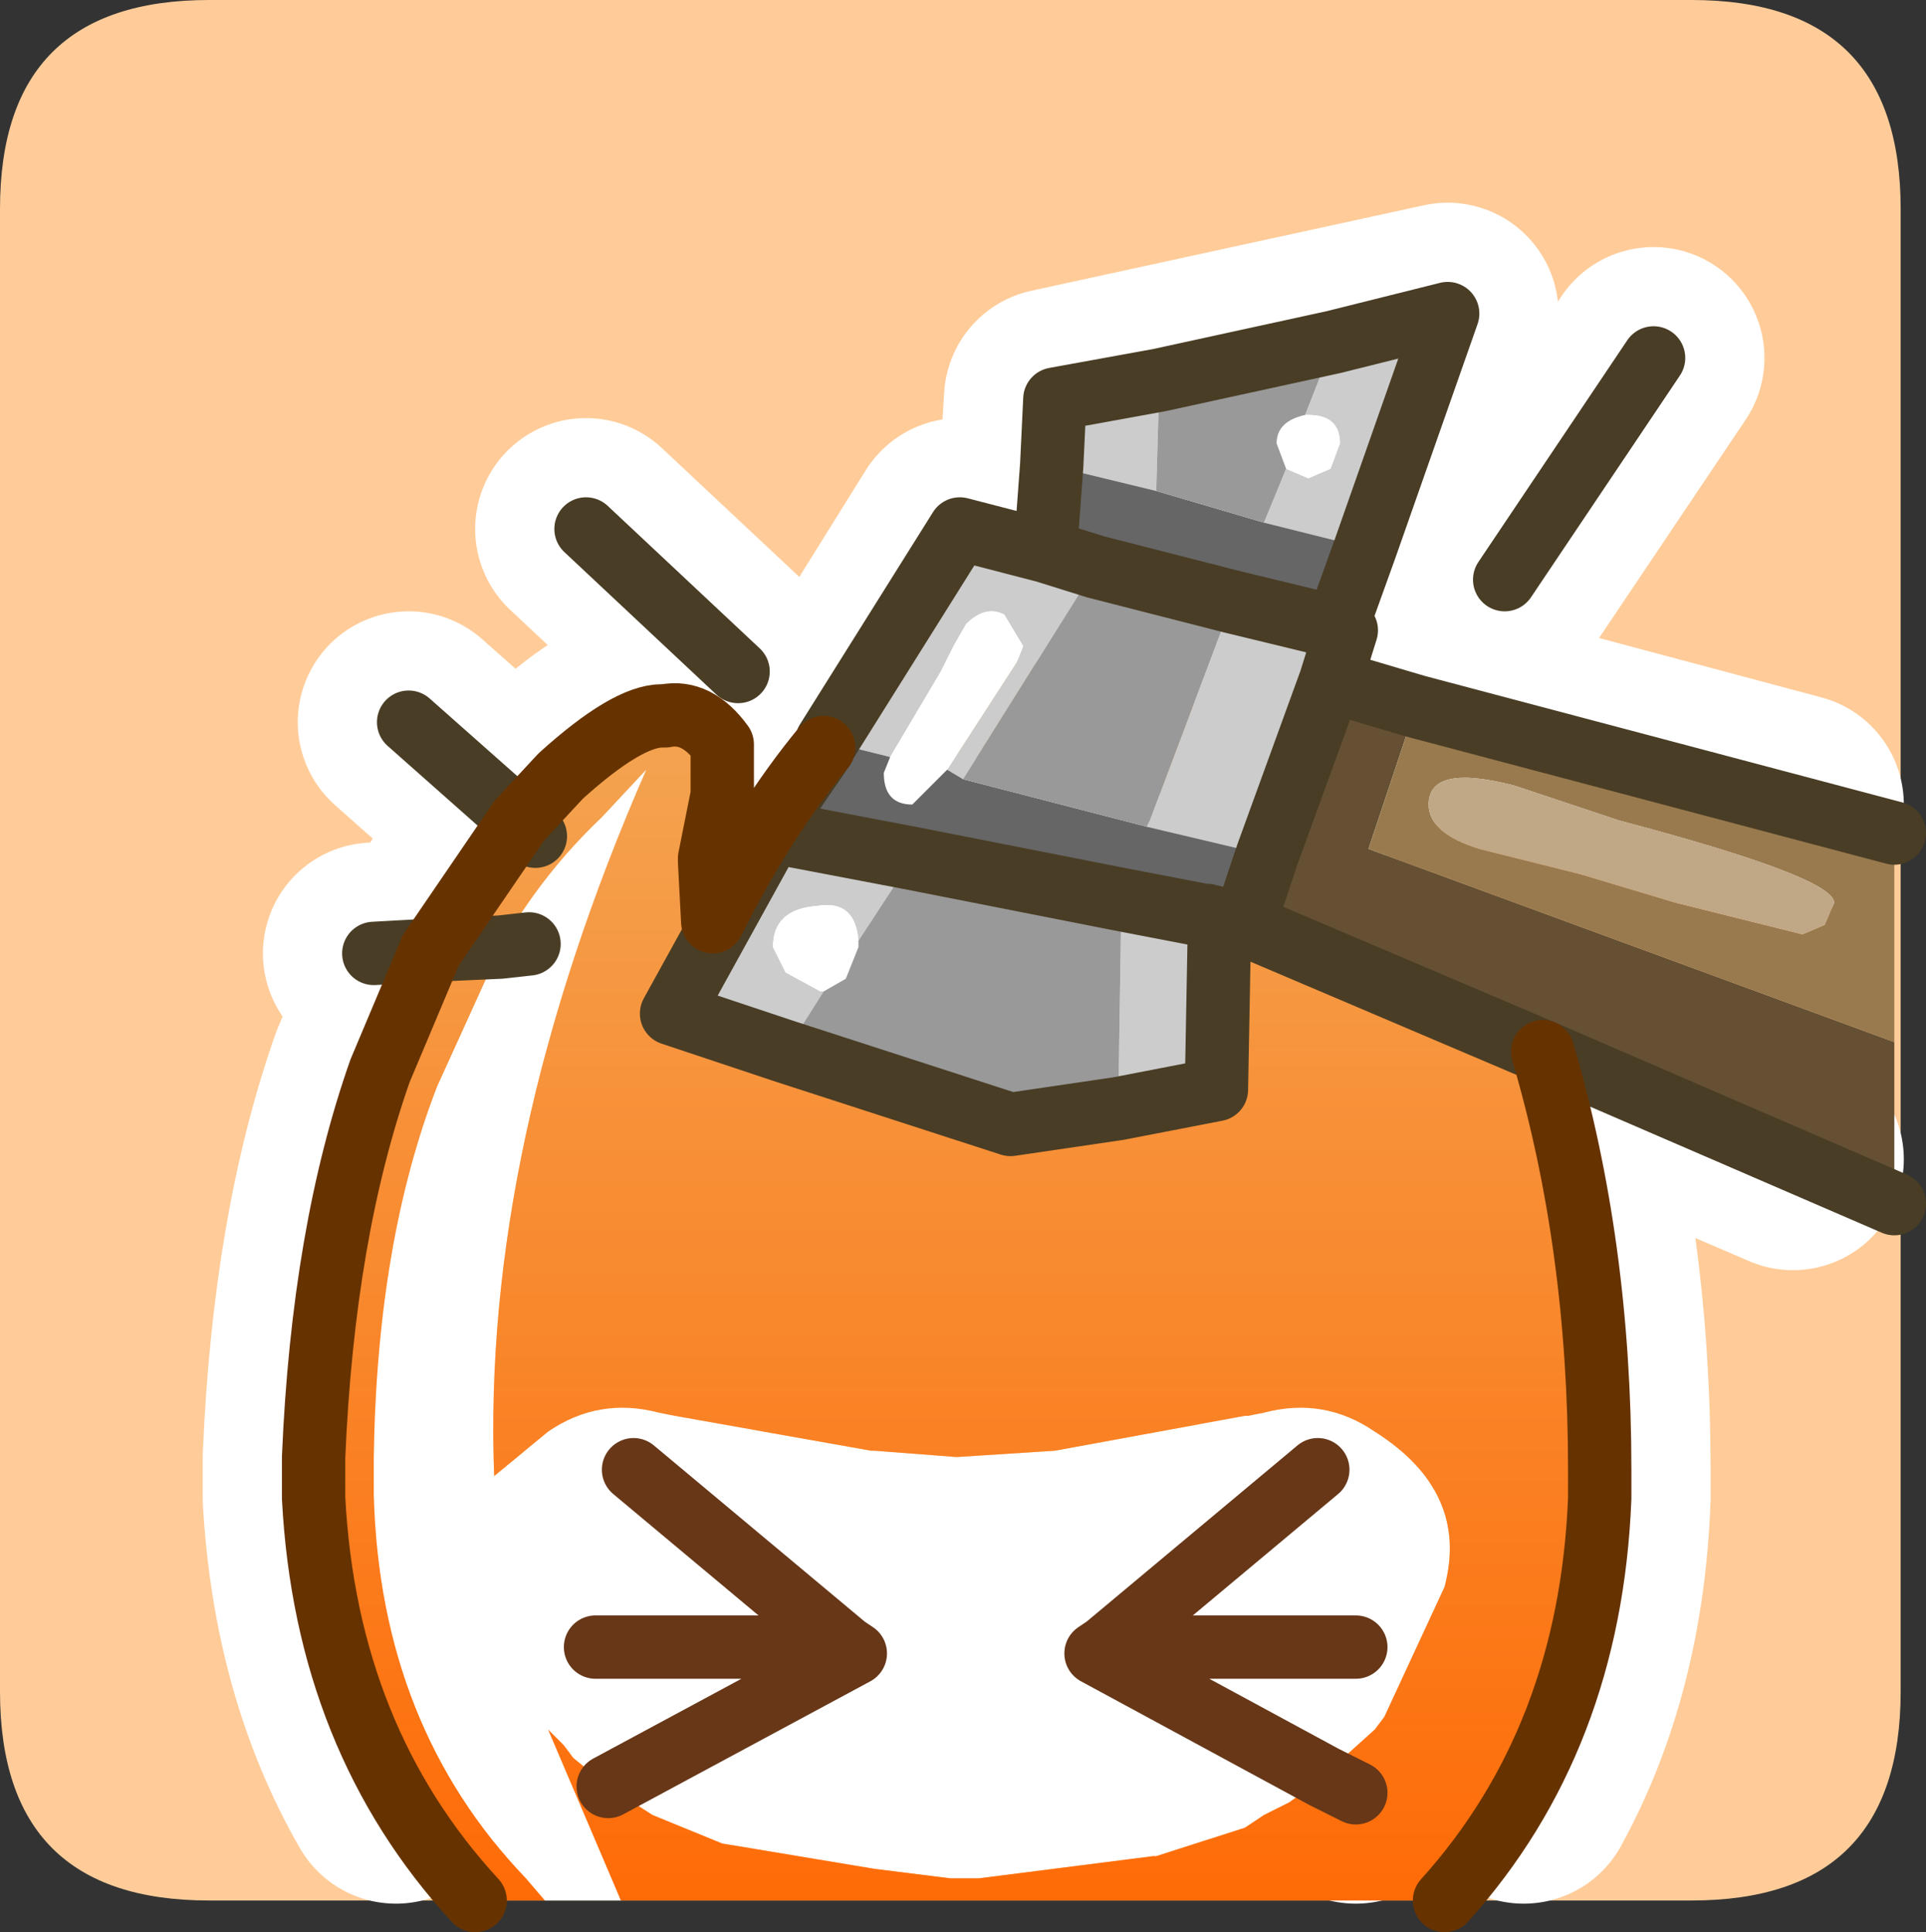 <?xml version="1.0" encoding="UTF-8" standalone="no"?>
<svg xmlns:ffdec="https://www.free-decompiler.com/flash" xmlns:xlink="http://www.w3.org/1999/xlink" ffdec:objectType="frame" height="30.5px" width="30.4px" xmlns="http://www.w3.org/2000/svg">
  <rect width="100%" height="100%" fill="#333333" stroke="none"/>
  <g transform="matrix(1.0, 0.0, 0.0, 1.0, 0.0, 0.0)">
    <use ffdec:characterId="1" height="30.0" transform="matrix(1.0, 0.0, 0.0, 1.0, 0.0, 0.0)" width="30.0" xlink:href="#shape0"/>
    <use ffdec:characterId="3" height="30.5" transform="matrix(1.0, 0.0, 0.0, 1.0, 0.0, 0.0)" width="30.4" xlink:href="#sprite0"/>
  </g>
  <defs>
    <g id="shape0" transform="matrix(1.0, 0.0, 0.0, 1.0, 0.0, 0.0)">
      <path d="M0.0 0.0 L30.0 0.0 30.0 30.0 0.0 30.0 0.0 0.0" fill="#33cc66" fill-opacity="0.0" fill-rule="evenodd" stroke="none"/>
    </g>
    <g id="sprite0" transform="matrix(1.0, 0.0, 0.0, 1.0, 0.0, 0.0)">
      <use ffdec:characterId="2" height="30.5" transform="matrix(1.0, 0.0, 0.0, 1.0, 0.0, 0.0)" width="30.4" xlink:href="#shape1"/>
    </g>
    <g id="shape1" transform="matrix(1.0, 0.0, 0.0, 1.0, 0.0, 0.0)">
      <path d="M3.3 0.0 L26.7 0.0 Q30.0 0.0 30.0 3.3 L30.0 26.7 Q30.0 30.0 26.7 30.0 L3.3 30.0 Q0.0 30.0 0.0 26.7 L0.0 3.3 Q0.0 0.0 3.3 0.0" fill="#ffcc99" fill-rule="evenodd" stroke="none"/>
      <path d="M23.75 9.15 L26.1 5.65 M6.45 11.4 L8.2 12.95 8.85 12.25 Q9.9 11.3 10.45 11.3 L10.5 11.3 Q11.0 11.2 11.4 11.75 L11.4 12.55 11.2 13.55 11.2 13.6 11.25 14.55 Q12.05 12.95 13.0 11.8 L15.15 8.35 16.5 8.7 16.65 6.3 22.85 4.95 21.1 9.9 21.25 9.95 21.0 10.75 28.3 12.7 M24.05 28.3 Q25.15 26.3 25.25 23.65 L25.25 23.6 25.25 23.2 Q25.25 19.65 24.35 16.6 L19.65 14.6 19.35 14.5 19.25 14.5 19.2 17.2 15.95 17.75 10.6 16.0 12.2 13.1 12.15 13.1 12.35 12.75 13.0 11.8 M24.35 16.6 L28.3 18.3 M8.45 13.2 L8.2 12.95 6.8 15.0 8.35 14.9 M6.25 28.3 Q5.1 26.3 4.95 23.65 L4.95 23.6 4.95 23.0 Q5.1 19.45 6.0 16.9 L6.8 15.0 5.9 15.05 M19.25 14.5 L19.05 14.45 19.0 14.45 12.3 13.15 12.2 13.1 12.35 12.75 M21.0 10.75 L19.65 14.55 19.35 14.5 M9.25 8.35 L11.65 10.6 M10.0 23.2 L13.35 26.0 13.5 26.1 9.6 28.2 M9.4 26.0 L13.35 26.0 M21.4 26.0 L17.45 26.0 17.3 26.1 21.4 28.3 M21.1 9.9 L16.5 8.7 M20.8 23.2 L17.45 26.0" fill="none" stroke="#ffffff" stroke-linecap="round" stroke-linejoin="round" stroke-width="3.5"/>
      <path d="M21.05 5.4 L22.85 4.95 21.55 8.65 19.95 8.25 20.3 7.4 20.65 7.55 21.0 7.4 21.15 7.0 Q21.15 6.55 20.65 6.55 L20.6 6.55 21.05 5.4 M21.1 9.9 L21.25 9.95 21.0 10.75 20.0 13.5 18.1 13.05 18.15 12.95 19.45 9.5 21.1 9.9 M18.3 6.0 L18.25 7.75 16.6 7.35 16.65 6.3 18.3 6.0 M14.05 11.95 L13.05 11.7 15.15 8.35 16.5 8.7 17.3 8.95 15.2 12.3 14.95 12.15 16.05 10.45 16.15 10.2 15.85 9.7 Q15.55 9.55 15.25 9.85 L15.05 10.2 14.85 10.6 14.05 11.95 M12.3 13.15 L14.4 13.55 13.55 14.85 Q13.5 14.2 12.9 14.3 12.2 14.35 12.2 14.95 L12.4 15.35 12.95 15.65 13.0 15.65 12.4 16.6 10.6 16.0 12.2 13.1 12.3 13.15 M17.7 14.2 L19.0 14.45 19.05 14.45 19.25 14.5 19.2 17.2 17.65 17.5 17.7 14.2" fill="#cccccc" fill-rule="evenodd" stroke="none"/>
      <path d="M9.8 30.0 L8.6 30.0 8.3 29.65 Q6.0 27.25 5.9 23.6 L5.9 23.0 Q5.95 19.6 6.9 17.15 L7.9 14.95 Q8.55 13.8 9.5 12.9 L10.2 12.15 Q7.6 18.1 7.8 23.3 L8.65 22.6 Q9.45 22.05 10.4 22.3 L10.65 22.35 13.75 22.9 13.8 22.9 15.1 23.0 16.65 22.9 19.65 22.35 19.7 22.35 19.95 22.3 Q20.9 22.05 21.7 22.6 23.2 23.55 22.8 25.05 L21.85 27.1 21.7 27.3 21.2 27.75 20.9 28.05 20.35 28.45 19.95 28.65 19.65 28.85 18.25 29.3 18.2 29.3 15.45 29.65 15.35 29.65 15.0 29.65 13.8 29.5 11.4 29.1 10.3 28.65 9.6 28.2 9.05 27.75 8.9 27.55 8.65 27.3 9.8 30.0 M20.6 6.55 L20.65 6.55 Q21.15 6.55 21.15 7.0 L21.0 7.4 20.65 7.55 20.3 7.4 20.15 7.0 Q20.15 6.65 20.6 6.55 M14.95 12.15 L14.4 12.7 Q13.95 12.7 13.95 12.2 L14.05 11.95 14.85 10.6 15.05 10.2 15.25 9.85 Q15.55 9.55 15.85 9.7 L16.15 10.2 16.05 10.45 14.95 12.15 M8.35 14.9 L7.9 14.95 8.35 14.9 M13.55 14.85 L13.55 14.95 13.35 15.45 13.0 15.65 12.95 15.65 12.4 15.35 12.2 14.95 Q12.2 14.35 12.9 14.3 13.5 14.2 13.55 14.85 M20.9 28.05 L17.3 26.1 17.45 26.0 21.4 26.0 17.45 26.0 17.3 26.1 20.9 28.05 M13.35 26.0 L9.4 26.0 13.35 26.0 10.0 23.2 13.35 26.0 13.5 26.1 9.6 28.2 13.5 26.1 13.35 26.0 M17.45 26.0 L20.8 23.2 17.45 26.0" fill="#ffffff" fill-rule="evenodd" stroke="none"/>
      <path d="M21.0 10.75 L22.35 11.15 21.6 13.4 29.9 16.45 29.9 19.0 24.35 16.6 19.65 14.6 19.65 14.55 20.0 13.5 21.0 10.75" fill="#655034" fill-rule="evenodd" stroke="none"/>
      <path d="M21.55 8.65 L21.1 9.9 19.45 9.5 17.3 8.95 16.5 8.7 16.6 7.35 18.25 7.75 19.95 8.25 21.55 8.65 M14.05 11.95 L13.95 12.2 Q13.95 12.7 14.4 12.7 L14.95 12.15 15.2 12.3 18.1 13.05 20.0 13.5 19.65 14.55 19.35 14.5 19.25 14.5 19.05 14.45 19.0 14.45 17.7 14.2 14.4 13.55 12.3 13.15 12.35 12.75 13.0 11.8 13.05 11.7 14.05 11.95" fill="#666666" fill-rule="evenodd" stroke="none"/>
      <path d="M20.3 7.4 L19.95 8.25 18.25 7.75 18.3 6.0 21.05 5.4 20.6 6.55 Q20.15 6.65 20.15 7.0 L20.3 7.4 M14.4 13.55 L17.7 14.2 17.65 17.5 15.95 17.75 12.4 16.6 13.0 15.65 13.35 15.45 13.55 14.95 13.55 14.85 14.4 13.55 M18.1 13.05 L15.2 12.3 17.3 8.95 19.45 9.5 18.15 12.95 18.1 13.05" fill="#999999" fill-rule="evenodd" stroke="none"/>
      <path d="M22.35 11.15 L29.9 13.15 29.9 16.45 21.6 13.4 22.35 11.15 M28.95 14.25 Q28.95 13.85 25.55 12.95 L23.9 12.4 Q22.55 12.05 22.55 12.7 22.55 13.15 23.35 13.4 L24.95 13.8 26.45 14.25 28.45 14.75 28.8 14.6 28.95 14.25 M19.35 14.5 L19.65 14.55 19.65 14.6 19.35 14.5" fill="#997a4e" fill-rule="evenodd" stroke="none"/>
      <path d="M28.95 14.25 L28.8 14.6 28.45 14.75 26.45 14.25 24.95 13.8 23.35 13.4 Q22.55 13.15 22.55 12.7 22.55 12.05 23.9 12.4 L25.55 12.95 Q28.95 13.85 28.95 14.25" fill="#c0a785" fill-rule="evenodd" stroke="none"/>
      <path d="M24.35 16.6 Q25.25 19.65 25.25 23.2 L25.25 23.6 25.25 23.65 Q25.1 27.45 22.8 30.0 L9.8 30.0 8.65 27.3 8.9 27.55 9.05 27.75 9.6 28.2 10.3 28.65 11.4 29.1 13.8 29.5 15.0 29.65 15.35 29.65 15.45 29.65 18.2 29.3 18.25 29.3 19.65 28.85 19.95 28.65 20.35 28.45 20.9 28.05 21.2 27.75 21.7 27.3 21.85 27.1 22.8 25.05 Q23.2 23.55 21.7 22.6 20.9 22.05 19.95 22.3 L19.7 22.35 19.65 22.35 16.65 22.9 15.1 23.0 13.8 22.9 13.75 22.9 10.65 22.35 10.4 22.3 Q9.45 22.05 8.65 22.6 L7.8 23.3 Q7.6 18.1 10.2 12.15 L9.5 12.9 Q8.55 13.8 7.9 14.95 L6.9 17.15 Q5.95 19.6 5.9 23.0 L5.9 23.6 Q6.0 27.25 8.3 29.65 L8.6 30.0 7.5 30.0 Q5.15 27.45 4.95 23.65 L4.95 23.6 4.95 23.0 Q5.1 19.45 6.0 16.9 L6.8 15.0 7.9 14.95 6.8 15.0 8.2 12.95 8.85 12.25 Q9.9 11.3 10.45 11.3 L10.5 11.3 Q11.0 11.2 11.4 11.75 L11.4 12.55 11.2 13.55 11.2 13.6 11.25 14.55 Q12.05 12.95 13.0 11.8 L12.35 12.75 12.3 13.15 12.2 13.1 10.6 16.0 12.4 16.6 15.95 17.75 17.65 17.5 19.2 17.2 19.25 14.5 19.35 14.5 19.65 14.6 24.35 16.6 M8.45 13.2 L8.2 12.95 8.45 13.2 M12.2 13.1 L12.35 12.75 12.15 13.1 12.2 13.1 12.15 13.1 12.35 12.75 12.2 13.1 M21.4 28.3 L20.9 28.05 21.4 28.3" fill="url(#gradient0)" fill-rule="evenodd" stroke="none"/>
      <path d="M21.05 5.4 L22.85 4.95 21.55 8.65 21.1 9.9 21.25 9.95 21.0 10.75 22.35 11.15 29.9 13.15 M29.9 19.0 L24.35 16.6 19.65 14.6 19.35 14.5 19.65 14.55 20.0 13.5 21.0 10.75 M6.8 15.0 L5.9 15.05 M23.75 9.15 L26.1 5.65 M21.05 5.4 L18.3 6.0 16.65 6.3 16.6 7.35 16.5 8.7 15.15 8.35 13.05 11.7 M13.0 11.8 L12.35 12.75 12.2 13.1 12.3 13.15 14.4 13.55 17.7 14.2 19.0 14.45 19.05 14.45 19.25 14.5 19.35 14.5 M8.2 12.95 L8.45 13.2 M17.3 8.95 L16.5 8.7 M17.3 8.95 L19.45 9.5 21.1 9.9 M7.9 14.95 L8.35 14.9 M6.8 15.0 L7.9 14.95 M17.65 17.5 L15.95 17.75 12.4 16.6 10.6 16.0 12.2 13.1 12.15 13.1 12.35 12.75 M19.25 14.5 L19.2 17.2 17.65 17.5 M6.45 11.4 L8.2 12.95 M9.25 8.35 L11.65 10.6" fill="none" stroke="#493d25" stroke-linecap="round" stroke-linejoin="round" stroke-width="1.0"/>
      <path d="M24.35 16.6 Q25.25 19.65 25.25 23.2 L25.25 23.6 25.25 23.65 Q25.1 27.45 22.8 30.0 M7.5 30.0 Q5.15 27.45 4.95 23.65 L4.95 23.6 4.95 23.0 Q5.1 19.45 6.0 16.9 L6.8 15.0 8.2 12.95 8.85 12.25 Q9.9 11.3 10.45 11.3 L10.5 11.3 Q11.0 11.2 11.4 11.75 L11.4 12.55 11.2 13.55 11.2 13.6 11.25 14.55 Q12.05 12.95 13.0 11.8" fill="none" stroke="#663300" stroke-linecap="round" stroke-linejoin="round" stroke-width="1.0"/>
      <path d="M21.4 26.0 L17.45 26.0 17.3 26.1 20.9 28.05 21.4 28.3 M10.0 23.2 L13.35 26.0 13.5 26.1 9.6 28.2 M9.4 26.0 L13.35 26.0 M20.8 23.2 L17.45 26.0" fill="none" stroke="#673718" stroke-linecap="round" stroke-linejoin="round" stroke-width="1.0"/>
    </g>
    <linearGradient gradientTransform="matrix(0.0, 0.012, -0.012, 0.0, 15.1, 21.9)" gradientUnits="userSpaceOnUse" id="gradient0" spreadMethod="pad" x1="-819.2" x2="819.2">
      <stop offset="0.0" stop-color="#f4a24f"/>
      <stop offset="1.0" stop-color="#ff6600"/>
    </linearGradient>
  </defs>
</svg>
